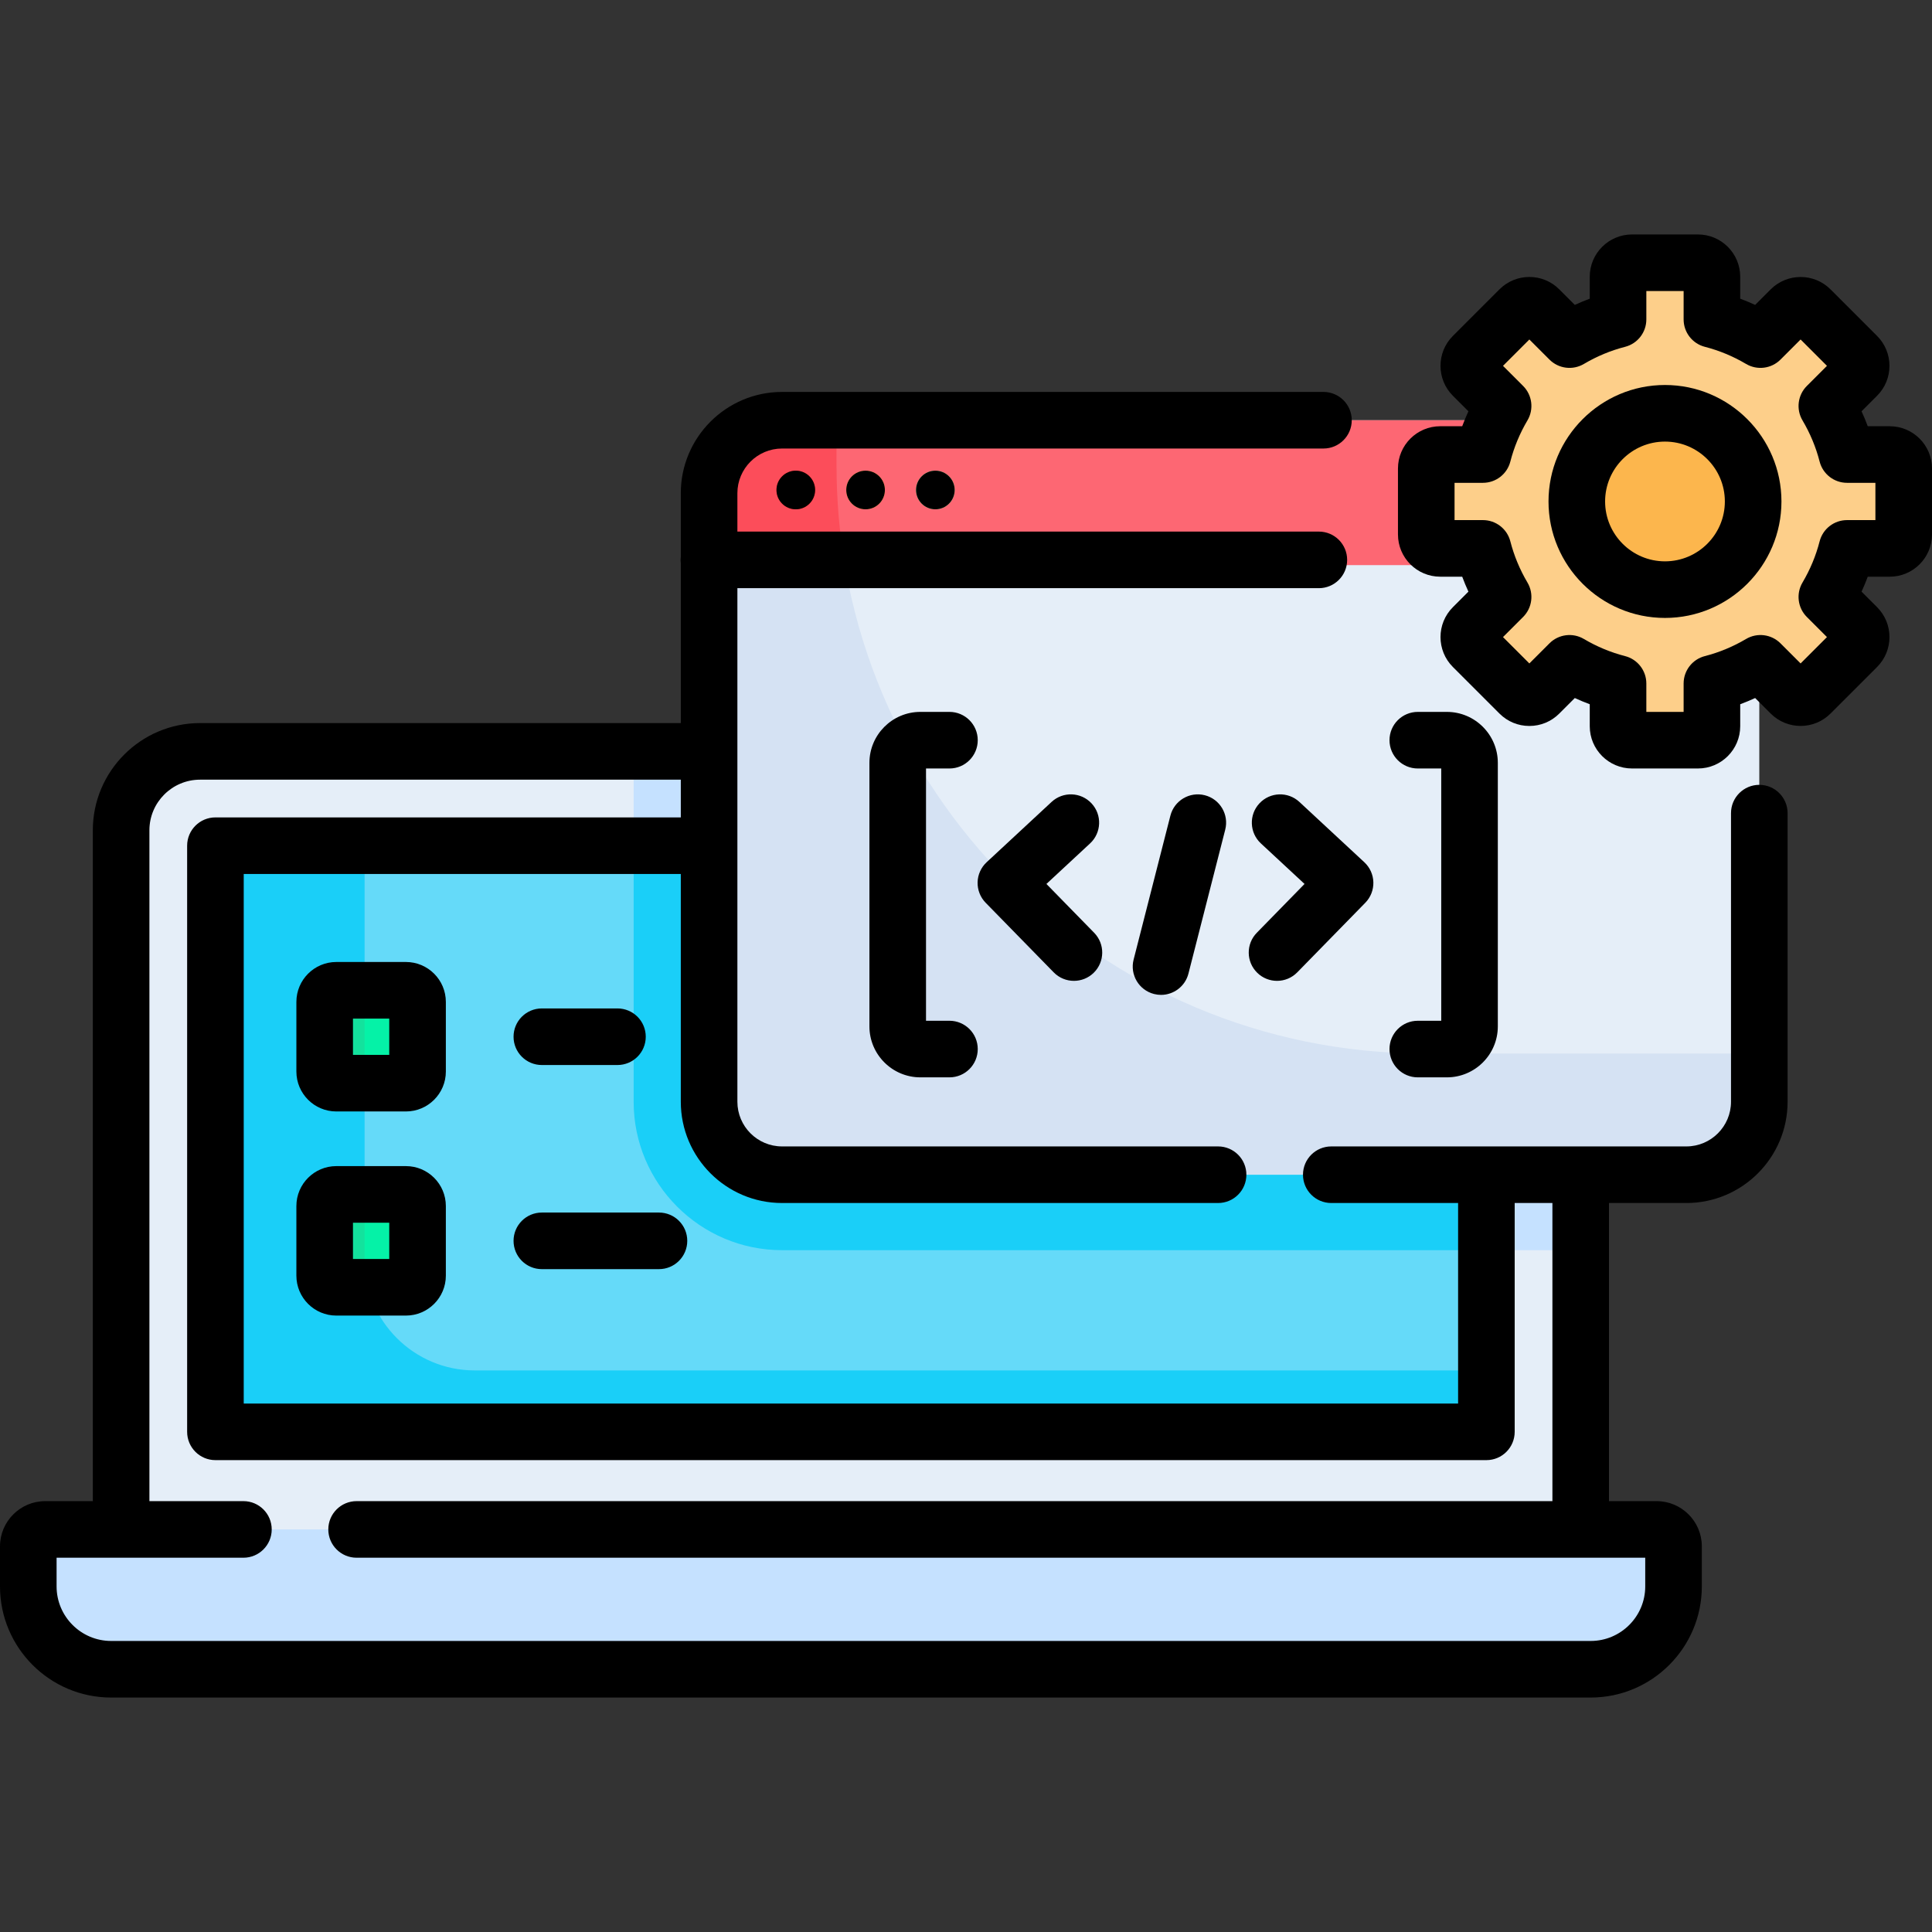<svg id="Capa_1" enable-background="new 0 0 512.095 512.095" height="512" viewBox="0 0 512.095 512.095" width="512" xmlns="http://www.w3.org/2000/svg"><rect x="0" y="0" width="512.095" height="512.095" fill="#333333" stroke="none"/><path d="m418.983 311.37v107.02h-386.88s0-145.871 0-198.309c0-11.556 9.368-20.921 20.924-20.921h109.617 25.309 231.03z" fill="#e5eef8"/><path d="m167.953 199.16v92.87c0 21.692 17.648 39.341 39.341 39.341h211.688v-20-112.211h-231.03z" fill="#c5e1ff"/><path d="m187.953 224.16h-25.309-101.833c-2.048 0-3.708 1.66-3.708 3.708v147.946c0 2.048 1.66 3.708 3.708 3.708h329.464c2.048 0 3.708-1.66 3.708-3.708v-64.444-83.503c0-2.048-1.66-3.708-3.708-3.708h-202.322z" fill="#65daf9"/><path d="m125.841 363.243c-16.126 0-29.199-13.073-29.199-29.199v-109.884h-35.831c-2.048 0-3.708 1.66-3.708 3.708v147.946c0 2.048 1.66 3.708 3.708 3.708h329.464c2.048 0 3.708-1.66 3.708-3.708v-12.571z" fill="#1acff8"/><path d="m390.275 224.16h-202.322-20v67.87c0 21.692 17.648 39.341 39.341 39.341h186.688v-20-83.503c.001-2.048-1.659-3.708-3.707-3.708z" fill="#1acff8"/><path d="m350.798 111.387h-143.504c-10.682 0-19.342 8.66-19.342 19.342v161.3c0 10.682 8.66 19.342 19.342 19.342h239.683c10.682 0 19.342-8.66 19.342-19.342v-76.5-104.142z" fill="#e5eef8"/><path d="m377.528 279.241c-86.044 0-155.797-69.753-155.797-155.797v-12.056h-14.437c-10.682 0-19.342 8.66-19.342 19.342v161.3c0 10.682 8.66 19.342 19.342 19.342h239.683c10.682 0 19.342-8.66 19.342-19.342v-12.788h-88.791z" fill="#d5e2f3"/><path d="m207.294 111.387c-10.682 0-19.342 8.66-19.342 19.341v19.058h278.366v-38.399h-115.52z" fill="#fd6773"/><path d="m221.731 111.387h-14.437c-10.682 0-19.342 8.66-19.342 19.341v19.058h36.007c-1.459-8.564-2.229-17.363-2.229-26.343v-12.056z" fill="#fc4d5a"/><circle cx="210.933" cy="129.876" fill="#e81c18" r="5.12"/><circle cx="229.429" cy="129.876" fill="#fdc33f" r="5.12"/><circle cx="247.925" cy="129.876" fill="#8fffa6" r="5.12"/><path d="m421.629 442.452h-392.173c-12.126 0-21.956-9.83-21.956-21.956v-10.727c0-2.419 1.961-4.379 4.379-4.379h427.327c2.419 0 4.379 1.961 4.379 4.379v10.727c.001 12.126-9.83 21.956-21.956 21.956z" fill="#c5e1ff"/><path d="m500.894 120.478h-11.323c-1.177-4.58-2.999-8.9-5.347-12.871l8.018-8.018c1.445-1.445 1.445-3.789 0-5.234l-12.36-12.36c-1.445-1.445-3.788-1.445-5.234 0l-8.018 8.018c-3.971-2.348-8.291-4.169-12.871-5.347v-11.323c0-2.044-1.657-3.701-3.701-3.701h-17.479c-2.044 0-3.701 1.657-3.701 3.701v11.323c-4.58 1.178-8.9 2.999-12.871 5.347l-8.018-8.018c-1.445-1.445-3.788-1.445-5.234 0l-12.36 12.36c-1.445 1.445-1.445 3.789 0 5.234l8.018 8.018c-2.348 3.971-4.169 8.291-5.347 12.871h-11.323c-2.044 0-3.701 1.657-3.701 3.701v17.48c0 2.044 1.657 3.701 3.701 3.701h11.323c1.177 4.58 2.999 8.9 5.347 12.871l-8.018 8.018c-1.445 1.446-1.445 3.788 0 5.234l12.36 12.36c1.445 1.445 3.788 1.445 5.234 0l8.018-8.018c3.971 2.348 8.291 4.169 12.871 5.347v11.323c0 2.044 1.657 3.701 3.701 3.701h17.479c2.044 0 3.701-1.657 3.701-3.701v-11.325c4.58-1.178 8.9-2.999 12.871-5.347l8.018 8.018c1.445 1.445 3.789 1.445 5.234 0l12.36-12.36c1.445-1.446 1.445-3.788 0-5.234l-8.018-8.018c2.348-3.971 4.169-8.291 5.347-12.871h11.323c2.044 0 3.701-1.657 3.701-3.701v-17.48c0-2.042-1.657-3.699-3.701-3.699z" fill="#fdcf8a"/><circle cx="441.319" cy="132.918" fill="#fcb64d" r="23.371"/><path d="m107.596 287.103h-18.456c-1.701 0-3.081-1.379-3.081-3.081v-18.456c0-1.701 1.379-3.081 3.081-3.081h18.456c1.701 0 3.081 1.379 3.081 3.081v18.456c-.001 1.702-1.38 3.081-3.081 3.081z" fill="#05f2a7"/><path d="m89.14 287.103h7.502v-24.618h-7.502c-1.701 0-3.081 1.379-3.081 3.081v18.456c0 1.702 1.379 3.081 3.081 3.081z" fill="#13e29d"/><path d="m107.596 341.206h-18.456c-1.701 0-3.081-1.379-3.081-3.081v-18.456c0-1.701 1.379-3.081 3.081-3.081h18.456c1.701 0 3.081 1.379 3.081 3.081v18.456c-.001 1.702-1.38 3.081-3.081 3.081z" fill="#05f2a7"/><path d="m89.14 341.206h8.39c-.578-2.292-.888-4.69-.888-7.162v-17.456h-7.502c-1.701 0-3.081 1.379-3.081 3.081v18.456c0 1.702 1.379 3.081 3.081 3.081z" fill="#13e29d"/><path d="m466.319 208.029c-4.142 0-7.5 3.357-7.5 7.5v76.5c0 6.529-5.312 11.842-11.842 11.842h-27.975c-.007 0-.013-.001-.019-.001s-.013.001-.019.001h-24.961c-.007 0-.013-.001-.019-.001s-.013.001-.019.001h-41.097c-4.142 0-7.5 3.357-7.5 7.5s3.358 7.5 7.5 7.5h33.616v53.15h-321.881v-140.361h115.85v60.369c0 14.801 12.041 26.842 26.841 26.842h115.572c4.142 0 7.5-3.357 7.5-7.5s-3.358-7.5-7.5-7.5h-115.572c-6.529 0-11.841-5.313-11.841-11.842v-136.126h154.122c4.142 0 7.5-3.357 7.5-7.5s-3.358-7.5-7.5-7.5h-154.122v-10.175c0-6.529 5.312-11.842 11.841-11.842h143.503c4.142 0 7.5-3.357 7.5-7.5s-3.358-7.5-7.5-7.5h-143.503c-14.8 0-26.841 12.041-26.841 26.842v16.803c-.033.286-.055.576-.055.872s.021.585.055.872v42.385h-127.427c-15.673 0-28.423 12.75-28.423 28.421v177.809h-12.619c-6.608 0-11.984 5.376-11.984 11.983v10.623c0 16.242 13.214 29.456 29.457 29.456h392.173c16.242 0 29.456-13.214 29.456-29.456v-10.623c0-6.607-5.376-11.983-11.984-11.983h-12.619v-79.019h20.495c14.801 0 26.842-12.041 26.842-26.842v-76.5c-.001-4.142-3.359-7.5-7.501-7.5zm-54.837 189.861h-316.961c-4.142 0-7.5 3.357-7.5 7.5s3.358 7.5 7.5 7.5h341.564v7.606c0 7.971-6.485 14.456-14.456 14.456h-392.172c-7.971 0-14.457-6.485-14.457-14.456v-7.606h49.521c4.142 0 7.5-3.357 7.5-7.5s-3.358-7.5-7.5-7.5h-24.918v-177.809c0-7.4 6.021-13.421 13.423-13.421h127.427v10h-123.35c-4.142 0-7.5 3.357-7.5 7.5v155.361c0 4.143 3.358 7.5 7.5 7.5h336.88c4.142 0 7.5-3.357 7.5-7.5v-60.65h10v79.019z"/><circle cx="210.933" cy="129.875" r="5.12"/><circle cx="229.429" cy="129.875" r="5.12"/><circle cx="247.925" cy="129.875" r="5.12"/><path d="m500.894 112.978h-5.827c-.498-1.339-1.047-2.659-1.646-3.961l4.125-4.124c4.368-4.368 4.368-11.474 0-15.842l-12.36-12.359c-4.366-4.366-11.472-4.367-15.84 0l-4.125 4.125c-1.301-.6-2.623-1.148-3.961-1.646v-5.827c0-6.176-5.024-11.2-11.201-11.2h-17.479c-6.176 0-11.201 5.024-11.201 11.2v5.827c-1.338.498-2.66 1.047-3.961 1.646l-4.124-4.124c-2.115-2.116-4.928-3.281-7.921-3.281-2.992 0-5.804 1.165-7.92 3.28l-12.36 12.359c-4.368 4.368-4.368 11.474 0 15.842l4.125 4.124c-.599 1.302-1.148 2.622-1.646 3.961h-5.827c-6.176 0-11.201 5.024-11.201 11.201v17.479c0 6.176 5.024 11.2 11.201 11.2h5.827c.498 1.339 1.047 2.66 1.646 3.961l-4.125 4.124c-4.366 4.366-4.367 11.472 0 15.842l12.36 12.359c2.116 2.115 4.928 3.28 7.92 3.28 2.993 0 5.806-1.165 7.92-3.28l4.125-4.125c1.301.6 2.623 1.148 3.961 1.646v5.827c0 6.177 5.024 11.201 11.201 11.201h17.479c6.176 0 11.201-5.024 11.201-11.201v-5.827c1.338-.498 2.66-1.047 3.961-1.646l4.125 4.125c4.366 4.365 11.473 4.365 15.84 0l12.362-12.361c4.365-4.368 4.364-11.474-.002-15.84l-4.125-4.124c.599-1.301 1.148-2.622 1.646-3.961h5.827c6.176 0 11.201-5.024 11.201-11.2v-17.479c0-6.177-5.025-11.201-11.201-11.201zm-3.799 24.88h-7.524c-3.423 0-6.412 2.317-7.264 5.633-.979 3.81-2.506 7.484-4.539 10.921-1.743 2.946-1.269 6.7 1.152 9.121l5.332 5.331-6.987 6.987-5.332-5.332c-2.421-2.421-6.173-2.896-9.12-1.152-3.438 2.032-7.112 3.56-10.922 4.539-3.315.853-5.632 3.841-5.632 7.264v7.524h-9.881v-7.524c0-3.423-2.317-6.411-5.632-7.264-3.809-.979-7.484-2.507-10.922-4.539-2.947-1.742-6.7-1.269-9.12 1.152l-5.332 5.331-6.987-6.986 5.332-5.331c2.421-2.421 2.895-6.174 1.153-9.121-2.032-3.437-3.559-7.111-4.539-10.922-.853-3.314-3.841-5.632-7.264-5.632h-7.524v-9.881h7.524c3.423 0 6.411-2.317 7.264-5.632.979-3.81 2.507-7.484 4.54-10.923 1.742-2.947 1.267-6.699-1.153-9.12l-5.332-5.331 6.987-6.986 5.332 5.331c2.422 2.421 6.174 2.895 9.12 1.152 3.438-2.032 7.113-3.56 10.922-4.539 3.315-.853 5.632-3.841 5.632-7.264v-7.523h9.881v7.523c0 3.423 2.317 6.411 5.632 7.264 3.81.979 7.484 2.507 10.922 4.539 2.948 1.742 6.7 1.269 9.12-1.152l5.332-5.332 6.987 6.987-5.332 5.331c-2.421 2.421-2.895 6.174-1.153 9.121 2.033 3.438 3.56 7.112 4.539 10.921.852 3.315 3.841 5.633 7.264 5.633h7.524z"/><path d="m441.319 102.047c-17.022 0-30.871 13.849-30.871 30.871s13.849 30.871 30.871 30.871 30.871-13.849 30.871-30.871-13.849-30.871-30.871-30.871zm0 46.742c-8.751 0-15.871-7.12-15.871-15.871s7.12-15.871 15.871-15.871 15.871 7.12 15.871 15.871-7.12 15.871-15.871 15.871z"/><path d="m251.661 203.694c4.142 0 7.5-3.357 7.5-7.5s-3.358-7.5-7.5-7.5h-7.707c-7.447 0-13.505 6.059-13.505 13.505v69.857c0 7.447 6.059 13.506 13.505 13.506h7.707c4.142 0 7.5-3.357 7.5-7.5s-3.358-7.5-7.5-7.5h-6.212v-66.868z"/><path d="m375.8 270.563c-4.142 0-7.5 3.357-7.5 7.5s3.358 7.5 7.5 7.5h7.707c7.447 0 13.505-6.059 13.505-13.506v-69.857c0-7.446-6.059-13.505-13.505-13.505h-7.707c-4.142 0-7.5 3.357-7.5 7.5s3.358 7.5 7.5 7.5h6.212v66.868z"/><path d="m279.291 257.729c1.47 1.503 3.416 2.257 5.363 2.257 1.891 0 3.784-.711 5.243-2.138 2.962-2.896 3.015-7.644.12-10.605l-12.655-12.943 11.576-10.749c3.035-2.818 3.211-7.564.392-10.6-2.817-3.035-7.563-3.212-10.599-.393l-17.215 15.986c-1.482 1.377-2.346 3.293-2.395 5.315-.048 2.021.721 3.978 2.135 5.424z"/><path d="m333.814 212.95c-2.819 3.035-2.643 7.781.392 10.6l11.576 10.749-12.655 12.943c-2.896 2.962-2.842 7.71.12 10.605 1.459 1.427 3.351 2.138 5.243 2.138 1.947 0 3.894-.754 5.363-2.257l18.035-18.445c1.414-1.446 2.184-3.402 2.135-5.424s-.913-3.938-2.395-5.315l-17.215-15.986c-3.036-2.82-7.78-2.642-10.599.392z"/><path d="m310.225 216.197-9.749 38.148c-1.025 4.013 1.396 8.098 5.41 9.123.623.159 1.248.235 1.862.235 3.345 0 6.395-2.255 7.261-5.646l9.749-38.148c1.025-4.013-1.396-8.098-5.41-9.123-4.013-1.023-8.098 1.398-9.123 5.411z"/><path d="m118.176 265.566c0-5.834-4.747-10.581-10.581-10.581h-18.455c-5.834 0-10.581 4.747-10.581 10.581v18.456c0 5.834 4.747 10.581 10.581 10.581h18.456c5.834 0 10.581-4.747 10.581-10.581v-18.456zm-15 14.038h-9.618v-9.618h9.618z"/><path d="m143.621 282.294h20.044c4.142 0 7.5-3.357 7.5-7.5s-3.358-7.5-7.5-7.5h-20.044c-4.142 0-7.5 3.357-7.5 7.5s3.358 7.5 7.5 7.5z"/><path d="m107.596 309.088h-18.456c-5.834 0-10.581 4.747-10.581 10.581v18.456c0 5.834 4.747 10.581 10.581 10.581h18.456c5.834 0 10.581-4.747 10.581-10.581v-18.456c-.001-5.834-4.747-10.581-10.581-10.581zm-4.42 24.618h-9.618v-9.618h9.618z"/><path d="m143.621 336.397h31.044c4.142 0 7.5-3.357 7.5-7.5s-3.358-7.5-7.5-7.5h-31.044c-4.142 0-7.5 3.357-7.5 7.5s3.358 7.5 7.5 7.5z"/></svg>